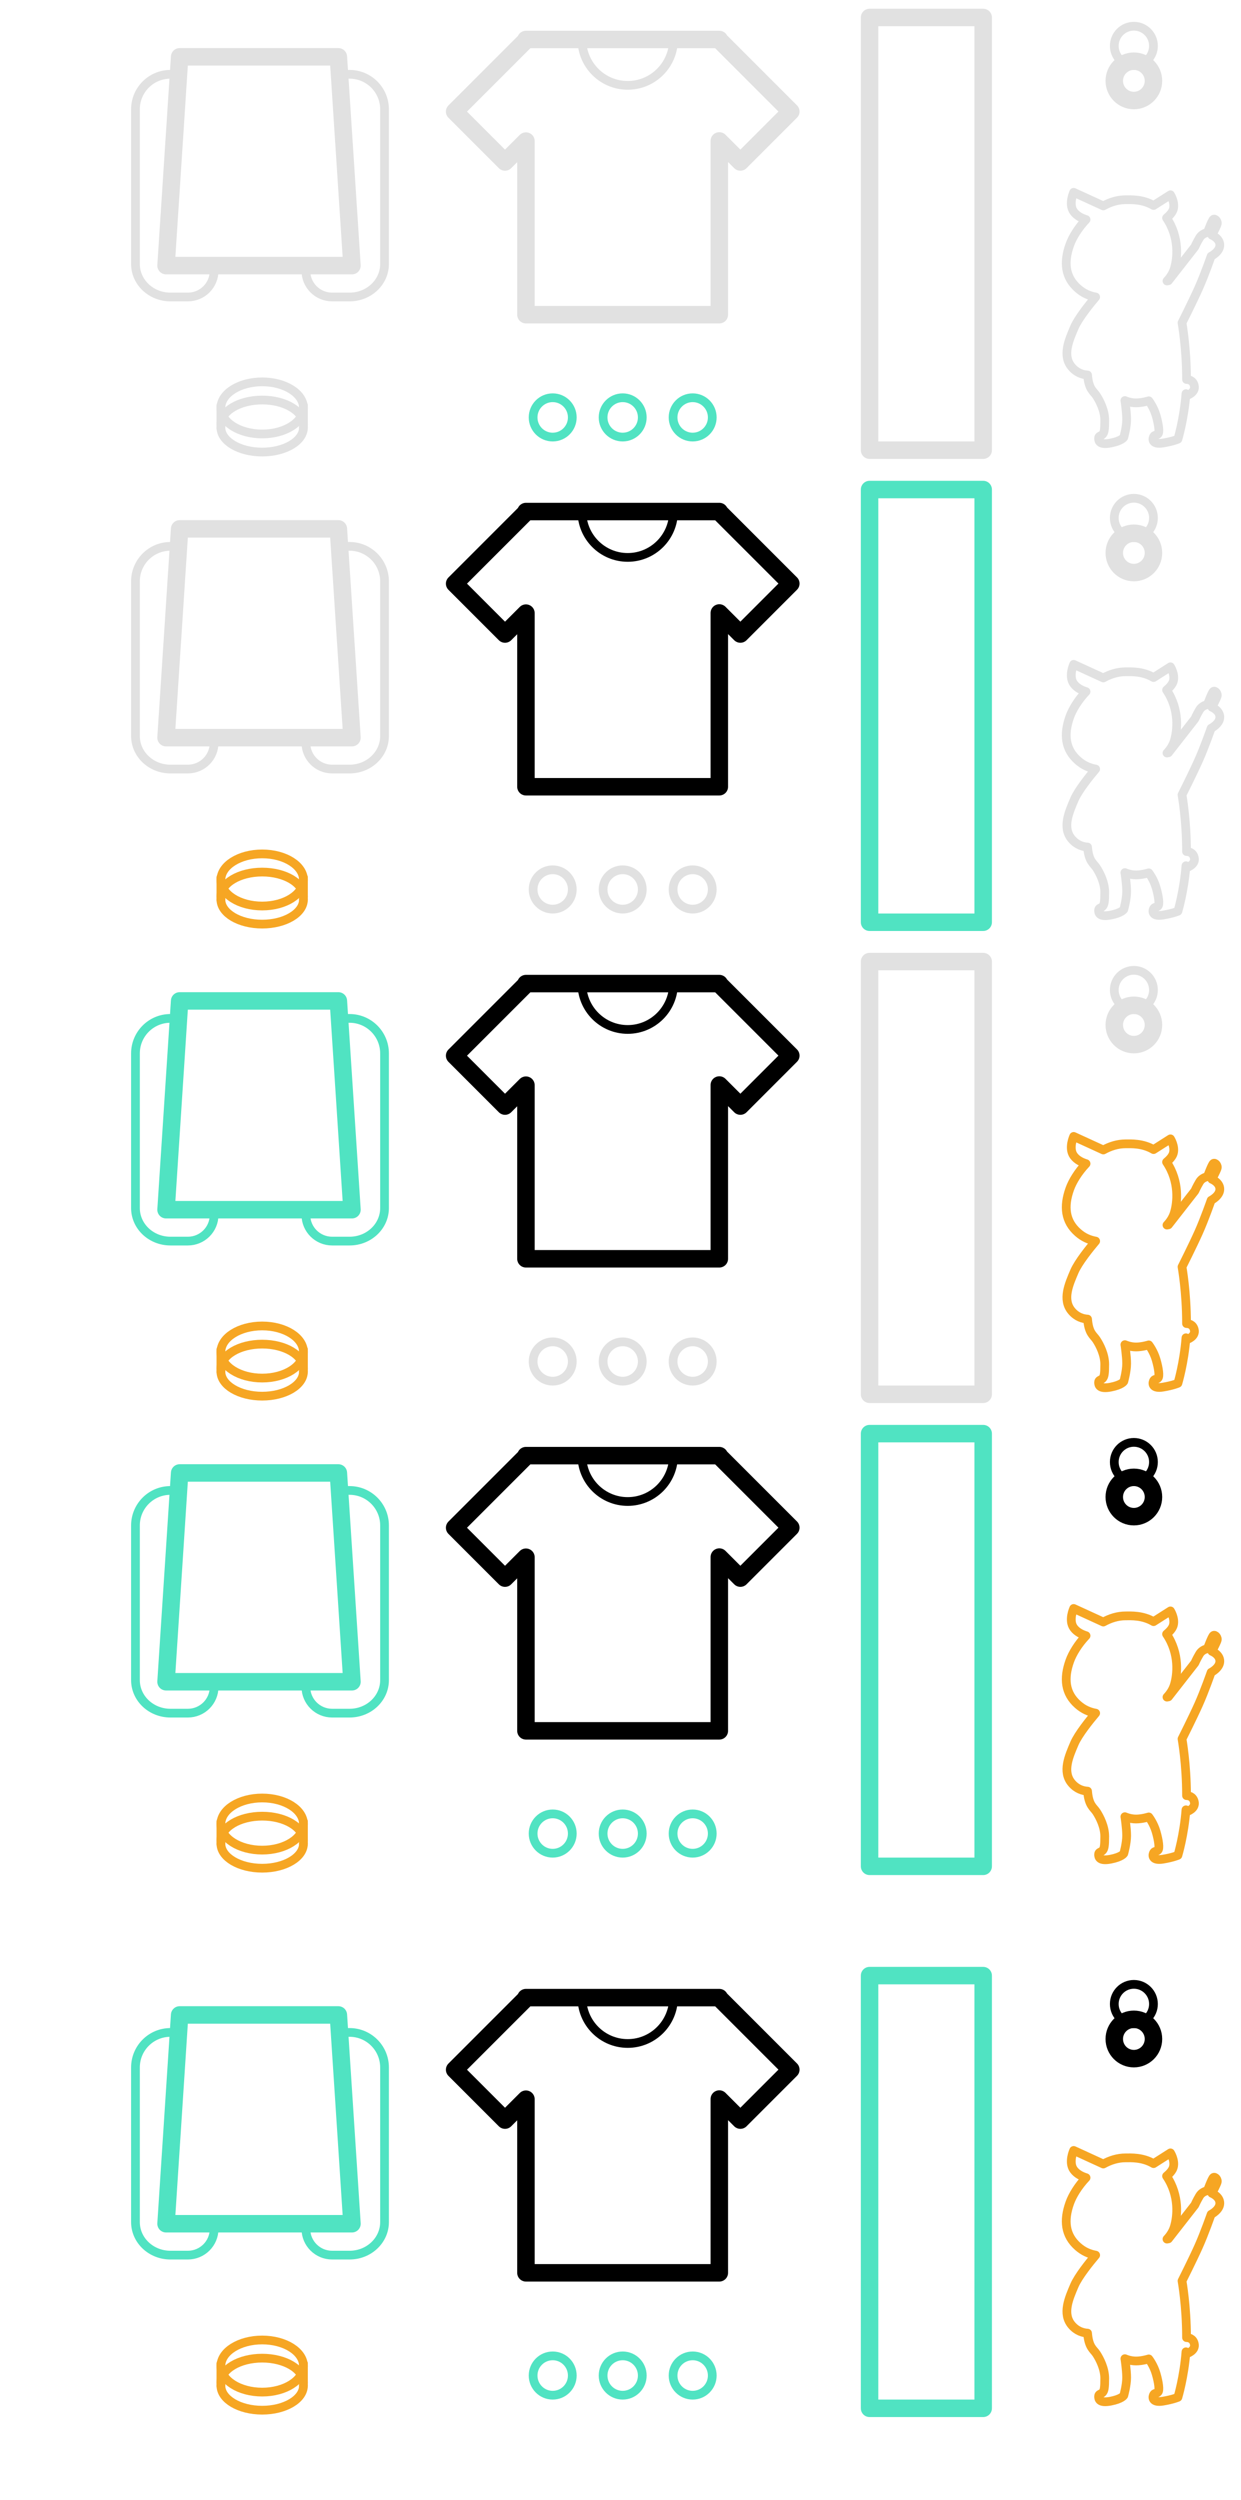 <?xml version="1.0" encoding="UTF-8" standalone="no"?>
<svg width="284px" height="572px" viewBox="0 0 284 572" version="1.1" xmlns="http://www.w3.org/2000/svg" xmlns:xlink="http://www.w3.org/1999/xlink">
    <!-- Generator: Sketch 39.1 (31720) - http://www.bohemiancoding.com/sketch -->
    <title>wo-august-2-purchases</title>
    <desc>Created with Sketch.</desc>
    <defs></defs>
    <g id="Home" stroke="none" stroke-width="1" fill="none" fill-rule="evenodd" stroke-linecap="round" stroke-linejoin="round">
        <g id="wo-august-2-purchases">
            <g id="Bracelet" opacity="0.12" transform="translate(50, 87)" stroke="#000000" stroke-width="2">
                <path d="M19.444,5.765 L19.444,10.847" id="Line"></path>
                <path d="M0.556,5.765 L0.556,10.847" id="Line"></path>
                <path d="M0.556,10.816 C0.556,13.916 4.784,16.429 10,16.429 C15.216,16.429 19.444,13.916 19.444,10.816" id="Oval-6"></path>
                <path d="M19.444,10.134 C19.444,7.034 15.216,4.521 10,4.521 C4.784,4.521 0.556,7.034 0.556,10.134" id="Oval-6"></path>
                <ellipse id="Oval-6" cx="10" cy="6.327" rx="9.444" ry="5.963"></ellipse>
            </g>
            <rect id="Towel" stroke="#000000" stroke-width="4" opacity="0.12" x="199" y="4" width="26" height="99"></rect>
            <path d="M271.404,90.069 C270.963,95.834 269.564,100.482 269.564,100.482 C269.564,100.482 268.419,100.983 266.147,101.359 C263.875,101.735 263.683,100.691 263.936,100.031 C264.188,99.371 264.579,99.726 264.996,99.319 C265.414,98.912 265.151,97.078 264.579,95.096 C264.007,93.115 262.894,91.698 262.894,91.698 C262.894,91.698 261.402,92.173 259.978,92.173 C258.554,92.173 257.428,91.642 257.428,91.642 C257.428,91.642 257.831,94.194 257.831,95.982 C257.831,97.769 257.176,100.073 257.176,100.073 C257.176,100.073 256.683,100.879 254.152,101.366 C251.62,101.852 251.408,100.906 251.408,100.303 C251.408,99.699 251.884,99.814 252.291,99.409 C252.698,99.004 252.817,98.334 252.817,96.137 C252.817,93.94 251.704,91.735 250.906,90.519 C250.216,89.467 249.156,89.08 248.884,85.797 C247.825,85.734 246.434,85.344 245.266,83.977 C243.038,81.371 244.639,77.781 245.865,74.912 C246.774,72.783 249.431,69.506 250.742,67.956 C249.196,67.674 247.9,67.073 246.681,66.002 C243.74,63.421 243.381,60.026 244.816,56.012 C245.434,54.282 246.751,52.127 248.542,50.235 C247.659,49.967 246.438,49.434 245.709,48.417 C244.468,46.688 245.709,44 245.709,44 L252.495,47.109 C254.064,46.24 255.785,45.697 257.588,45.697 C258.78,45.697 261.454,45.525 263.991,47.018 L267.854,44.558 C267.854,44.558 268.923,46.251 268.522,47.815 C268.324,48.588 267.622,49.322 266.963,49.867 C269.985,54.358 269.443,59.202 268.736,61.496 C268.468,62.365 267.945,63.352 267.059,64.284 L267.388,64.225 L273.436,56.481 C273.436,56.481 273.841,55.55 274.498,54.443 C275.156,53.336 276.324,53.219 276.324,53.219 C276.324,53.219 277.341,50.429 277.694,50.178 C278.046,49.928 278.765,50.638 278.527,51.325 C278.289,52.012 277.341,53.808 277.341,53.808 C277.341,53.808 279.155,54.52 279.155,56.069 C279.155,57.619 277.161,58.619 277.161,58.619 C277.161,58.619 275.668,62.911 274.302,65.962 C272.936,69.013 270.503,73.845 270.503,73.845 C270.503,73.845 271.535,79.555 271.535,86.745 C271.535,86.771 271.535,86.796 271.535,86.822 C271.903,86.822 273.021,86.932 273.31,88.245 C273.659,89.824 271.652,90.465 271.652,90.465 L271.404,90.069 Z" id="Figure" stroke="#000000" stroke-width="2" opacity="0.12"></path>
            <g id="Magnets" transform="translate(122, 91)" stroke="#50E3C2" stroke-width="2">
                <ellipse id="Oval-4" cx="4.484" cy="4.5" rx="4.484" ry="4.5"></ellipse>
                <path d="M36.516,9 C38.992,9 41,6.985 41,4.5 C41,2.015 38.992,0 36.516,0 C34.039,0 32.031,2.015 32.031,4.5 C32.031,6.985 34.039,9 36.516,9 Z" id="Oval-4"></path>
                <path d="M20.5,9 C22.977,9 24.984,6.985 24.984,4.5 C24.984,2.015 22.977,0 20.5,0 C18.023,0 16.016,2.015 16.016,4.5 C16.016,6.985 18.023,9 20.5,9 Z" id="Oval-4"></path>
            </g>
            <g id="T-shirt" opacity="0.12" transform="translate(104, 9)" stroke="#000000">
                <path d="M60.614,23.241 L60.614,63 L16.359,63 L16.359,23.276 L11.573,28.061 L0.044,16.532 L16.359,0.218 L16.359,0.036 L60.614,0.036 L60.614,0.156 L76.974,16.516 L65.432,28.059 L60.614,23.241 Z" id="Combined-Shape" stroke-width="4"></path>
                <path d="M39.651,10.53 C45.44,10.53 50.133,5.831 50.133,0.036 C50.133,0.036 29.17,0.036 29.17,0.036 C29.17,5.831 33.862,10.53 39.651,10.53 Z" id="Oval-5" stroke-width="2"></path>
            </g>
            <g id="Keyring" opacity="0.12" transform="translate(255, 6)" stroke="#000000">
                <ellipse id="Oval-4" stroke-width="2" cx="4.484" cy="4.5" rx="4.484" ry="4.5"></ellipse>
                <ellipse id="Oval-4" stroke-width="4" cx="4.484" cy="12.5" rx="4.484" ry="4.5"></ellipse>
            </g>
            <g id="Bracelet" transform="translate(50, 195)" stroke="#F6A623" stroke-width="2">
                <path d="M19.444,5.765 L19.444,10.847" id="Line"></path>
                <path d="M0.556,5.765 L0.556,10.847" id="Line"></path>
                <path d="M0.556,10.816 C0.556,13.916 4.784,16.429 10,16.429 C15.216,16.429 19.444,13.916 19.444,10.816" id="Oval-6"></path>
                <path d="M19.444,10.134 C19.444,7.034 15.216,4.521 10,4.521 C4.784,4.521 0.556,7.034 0.556,10.134" id="Oval-6"></path>
                <ellipse id="Oval-6" cx="10" cy="6.327" rx="9.444" ry="5.963"></ellipse>
            </g>
            <rect id="Towel" stroke="#50E3C2" stroke-width="4" x="199" y="112" width="26" height="99"></rect>
            <path d="M271.404,198.069 C270.963,203.834 269.564,208.482 269.564,208.482 C269.564,208.482 268.419,208.983 266.147,209.359 C263.875,209.735 263.683,208.691 263.936,208.031 C264.188,207.371 264.579,207.726 264.996,207.319 C265.414,206.912 265.151,205.078 264.579,203.096 C264.007,201.115 262.894,199.698 262.894,199.698 C262.894,199.698 261.402,200.173 259.978,200.173 C258.554,200.173 257.428,199.642 257.428,199.642 C257.428,199.642 257.831,202.194 257.831,203.982 C257.831,205.769 257.176,208.073 257.176,208.073 C257.176,208.073 256.683,208.879 254.152,209.366 C251.62,209.852 251.408,208.906 251.408,208.303 C251.408,207.699 251.884,207.814 252.291,207.409 C252.698,207.004 252.817,206.334 252.817,204.137 C252.817,201.94 251.704,199.735 250.906,198.519 C250.216,197.467 249.156,197.08 248.884,193.797 C247.825,193.734 246.434,193.344 245.266,191.977 C243.038,189.371 244.639,185.781 245.865,182.912 C246.774,180.783 249.431,177.506 250.742,175.956 C249.196,175.674 247.9,175.073 246.681,174.002 C243.74,171.421 243.381,168.026 244.816,164.012 C245.434,162.282 246.751,160.127 248.542,158.235 C247.659,157.967 246.438,157.434 245.709,156.417 C244.468,154.688 245.709,152 245.709,152 L252.495,155.109 C254.064,154.24 255.785,153.697 257.588,153.697 C258.78,153.697 261.454,153.525 263.991,155.018 L267.854,152.558 C267.854,152.558 268.923,154.251 268.522,155.815 C268.324,156.588 267.622,157.322 266.963,157.867 C269.985,162.358 269.443,167.202 268.736,169.496 C268.468,170.365 267.945,171.352 267.059,172.284 L267.388,172.225 L273.436,164.481 C273.436,164.481 273.841,163.55 274.498,162.443 C275.156,161.336 276.324,161.219 276.324,161.219 C276.324,161.219 277.341,158.429 277.694,158.178 C278.046,157.928 278.765,158.638 278.527,159.325 C278.289,160.012 277.341,161.808 277.341,161.808 C277.341,161.808 279.155,162.52 279.155,164.069 C279.155,165.619 277.161,166.619 277.161,166.619 C277.161,166.619 275.668,170.911 274.302,173.962 C272.936,177.013 270.503,181.845 270.503,181.845 C270.503,181.845 271.535,187.555 271.535,194.745 C271.535,194.771 271.535,194.796 271.535,194.822 C271.903,194.822 273.021,194.932 273.31,196.245 C273.659,197.824 271.652,198.465 271.652,198.465 L271.404,198.069 Z" id="Figure" stroke="#000000" stroke-width="2" opacity="0.12"></path>
            <g id="Magnets" opacity="0.12" transform="translate(122, 199)" stroke="#000000" stroke-width="2">
                <ellipse id="Oval-4" cx="4.484" cy="4.5" rx="4.484" ry="4.5"></ellipse>
                <path d="M36.516,9 C38.992,9 41,6.985 41,4.5 C41,2.015 38.992,0 36.516,0 C34.039,0 32.031,2.015 32.031,4.5 C32.031,6.985 34.039,9 36.516,9 Z" id="Oval-4"></path>
                <path d="M20.5,9 C22.977,9 24.984,6.985 24.984,4.5 C24.984,2.015 22.977,0 20.5,0 C18.023,0 16.016,2.015 16.016,4.5 C16.016,6.985 18.023,9 20.5,9 Z" id="Oval-4"></path>
            </g>
            <g id="T-shirt" transform="translate(104, 117)" stroke="#000000">
                <path d="M60.614,23.241 L60.614,63 L16.359,63 L16.359,23.276 L11.573,28.061 L0.044,16.532 L16.359,0.218 L16.359,0.036 L60.614,0.036 L60.614,0.156 L76.974,16.516 L65.432,28.059 L60.614,23.241 Z" id="Combined-Shape" stroke-width="4"></path>
                <path d="M39.651,10.53 C45.44,10.53 50.133,5.831 50.133,0.036 C50.133,0.036 29.17,0.036 29.17,0.036 C29.17,5.831 33.862,10.53 39.651,10.53 Z" id="Oval-5" stroke-width="2"></path>
            </g>
            <g id="Keyring" opacity="0.12" transform="translate(255, 114)" stroke="#000000">
                <ellipse id="Oval-4" stroke-width="2" cx="4.484" cy="4.5" rx="4.484" ry="4.5"></ellipse>
                <ellipse id="Oval-4" stroke-width="4" cx="4.484" cy="12.5" rx="4.484" ry="4.5"></ellipse>
            </g>
            <g id="Bracelet" transform="translate(50, 303)" stroke="#F6A623" stroke-width="2">
                <path d="M19.444,5.765 L19.444,10.847" id="Line"></path>
                <path d="M0.556,5.765 L0.556,10.847" id="Line"></path>
                <path d="M0.556,10.816 C0.556,13.916 4.784,16.429 10,16.429 C15.216,16.429 19.444,13.916 19.444,10.816" id="Oval-6"></path>
                <path d="M19.444,10.134 C19.444,7.034 15.216,4.521 10,4.521 C4.784,4.521 0.556,7.034 0.556,10.134" id="Oval-6"></path>
                <ellipse id="Oval-6" cx="10" cy="6.327" rx="9.444" ry="5.963"></ellipse>
            </g>
            <rect id="Towel" stroke="#000000" stroke-width="4" opacity="0.12" x="199" y="220" width="26" height="99"></rect>
            <path d="M271.404,306.069 C270.963,311.834 269.564,316.482 269.564,316.482 C269.564,316.482 268.419,316.983 266.147,317.359 C263.875,317.735 263.683,316.691 263.936,316.031 C264.188,315.371 264.579,315.726 264.996,315.319 C265.414,314.912 265.151,313.078 264.579,311.096 C264.007,309.115 262.894,307.698 262.894,307.698 C262.894,307.698 261.402,308.173 259.978,308.173 C258.554,308.173 257.428,307.642 257.428,307.642 C257.428,307.642 257.831,310.194 257.831,311.982 C257.831,313.769 257.176,316.073 257.176,316.073 C257.176,316.073 256.683,316.879 254.152,317.366 C251.62,317.852 251.408,316.906 251.408,316.303 C251.408,315.699 251.884,315.814 252.291,315.409 C252.698,315.004 252.817,314.334 252.817,312.137 C252.817,309.94 251.704,307.735 250.906,306.519 C250.216,305.467 249.156,305.08 248.884,301.797 C247.825,301.734 246.434,301.344 245.266,299.977 C243.038,297.371 244.639,293.781 245.865,290.912 C246.774,288.783 249.431,285.506 250.742,283.956 C249.196,283.674 247.9,283.073 246.681,282.002 C243.74,279.421 243.381,276.026 244.816,272.012 C245.434,270.282 246.751,268.127 248.542,266.235 C247.659,265.967 246.438,265.434 245.709,264.417 C244.468,262.688 245.709,260 245.709,260 L252.495,263.109 C254.064,262.24 255.785,261.697 257.588,261.697 C258.78,261.697 261.454,261.525 263.991,263.018 L267.854,260.558 C267.854,260.558 268.923,262.251 268.522,263.815 C268.324,264.588 267.622,265.322 266.963,265.867 C269.985,270.358 269.443,275.202 268.736,277.496 C268.468,278.365 267.945,279.352 267.059,280.284 L267.388,280.225 L273.436,272.481 C273.436,272.481 273.841,271.55 274.498,270.443 C275.156,269.336 276.324,269.219 276.324,269.219 C276.324,269.219 277.341,266.429 277.694,266.178 C278.046,265.928 278.765,266.638 278.527,267.325 C278.289,268.012 277.341,269.808 277.341,269.808 C277.341,269.808 279.155,270.52 279.155,272.069 C279.155,273.619 277.161,274.619 277.161,274.619 C277.161,274.619 275.668,278.911 274.302,281.962 C272.936,285.013 270.503,289.845 270.503,289.845 C270.503,289.845 271.535,295.555 271.535,302.745 C271.535,302.771 271.535,302.796 271.535,302.822 C271.903,302.822 273.021,302.932 273.31,304.245 C273.659,305.824 271.652,306.465 271.652,306.465 L271.404,306.069 Z" id="Figure" stroke="#F6A623" stroke-width="2"></path>
            <g id="Magnets" opacity="0.12" transform="translate(122, 307)" stroke="#000000" stroke-width="2">
                <ellipse id="Oval-4" cx="4.484" cy="4.5" rx="4.484" ry="4.5"></ellipse>
                <path d="M36.516,9 C38.992,9 41,6.985 41,4.5 C41,2.015 38.992,0 36.516,0 C34.039,0 32.031,2.015 32.031,4.5 C32.031,6.985 34.039,9 36.516,9 Z" id="Oval-4"></path>
                <path d="M20.5,9 C22.977,9 24.984,6.985 24.984,4.5 C24.984,2.015 22.977,0 20.5,0 C18.023,0 16.016,2.015 16.016,4.5 C16.016,6.985 18.023,9 20.5,9 Z" id="Oval-4"></path>
            </g>
            <g id="T-shirt" transform="translate(104, 225)" stroke="#000000">
                <path d="M60.614,23.241 L60.614,63 L16.359,63 L16.359,23.276 L11.573,28.061 L0.044,16.532 L16.359,0.218 L16.359,0.036 L60.614,0.036 L60.614,0.156 L76.974,16.516 L65.432,28.059 L60.614,23.241 Z" id="Combined-Shape" stroke-width="4"></path>
                <path d="M39.651,10.53 C45.44,10.53 50.133,5.831 50.133,0.036 C50.133,0.036 29.17,0.036 29.17,0.036 C29.17,5.831 33.862,10.53 39.651,10.53 Z" id="Oval-5" stroke-width="2"></path>
            </g>
            <g id="Keyring" opacity="0.12" transform="translate(255, 222)" stroke="#000000">
                <ellipse id="Oval-4" stroke-width="2" cx="4.484" cy="4.5" rx="4.484" ry="4.5"></ellipse>
                <ellipse id="Oval-4" stroke-width="4" cx="4.484" cy="12.5" rx="4.484" ry="4.5"></ellipse>
            </g>
            <g id="Bracelet" transform="translate(50, 411)" stroke="#F6A623" stroke-width="2">
                <path d="M19.444,5.765 L19.444,10.847" id="Line"></path>
                <path d="M0.556,5.765 L0.556,10.847" id="Line"></path>
                <path d="M0.556,10.816 C0.556,13.916 4.784,16.429 10,16.429 C15.216,16.429 19.444,13.916 19.444,10.816" id="Oval-6"></path>
                <path d="M19.444,10.134 C19.444,7.034 15.216,4.521 10,4.521 C4.784,4.521 0.556,7.034 0.556,10.134" id="Oval-6"></path>
                <ellipse id="Oval-6" cx="10" cy="6.327" rx="9.444" ry="5.963"></ellipse>
            </g>
            <rect id="Towel" stroke="#50E3C2" stroke-width="4" x="199" y="328" width="26" height="99"></rect>
            <path d="M271.404,414.069 C270.963,419.834 269.564,424.482 269.564,424.482 C269.564,424.482 268.419,424.983 266.147,425.359 C263.875,425.735 263.683,424.691 263.936,424.031 C264.188,423.371 264.579,423.726 264.996,423.319 C265.414,422.912 265.151,421.078 264.579,419.096 C264.007,417.115 262.894,415.698 262.894,415.698 C262.894,415.698 261.402,416.173 259.978,416.173 C258.554,416.173 257.428,415.642 257.428,415.642 C257.428,415.642 257.831,418.194 257.831,419.982 C257.831,421.769 257.176,424.073 257.176,424.073 C257.176,424.073 256.683,424.879 254.152,425.366 C251.62,425.852 251.408,424.906 251.408,424.303 C251.408,423.699 251.884,423.814 252.291,423.409 C252.698,423.004 252.817,422.334 252.817,420.137 C252.817,417.94 251.704,415.735 250.906,414.519 C250.216,413.467 249.156,413.08 248.884,409.797 C247.825,409.734 246.434,409.344 245.266,407.977 C243.038,405.371 244.639,401.781 245.865,398.912 C246.774,396.783 249.431,393.506 250.742,391.956 C249.196,391.674 247.9,391.073 246.681,390.002 C243.74,387.421 243.381,384.026 244.816,380.012 C245.434,378.282 246.751,376.127 248.542,374.235 C247.659,373.967 246.438,373.434 245.709,372.417 C244.468,370.688 245.709,368 245.709,368 L252.495,371.109 C254.064,370.24 255.785,369.697 257.588,369.697 C258.78,369.697 261.454,369.525 263.991,371.018 L267.854,368.558 C267.854,368.558 268.923,370.251 268.522,371.815 C268.324,372.588 267.622,373.322 266.963,373.867 C269.985,378.358 269.443,383.202 268.736,385.496 C268.468,386.365 267.945,387.352 267.059,388.284 L267.388,388.225 L273.436,380.481 C273.436,380.481 273.841,379.55 274.498,378.443 C275.156,377.336 276.324,377.219 276.324,377.219 C276.324,377.219 277.341,374.429 277.694,374.178 C278.046,373.928 278.765,374.638 278.527,375.325 C278.289,376.012 277.341,377.808 277.341,377.808 C277.341,377.808 279.155,378.52 279.155,380.069 C279.155,381.619 277.161,382.619 277.161,382.619 C277.161,382.619 275.668,386.911 274.302,389.962 C272.936,393.013 270.503,397.845 270.503,397.845 C270.503,397.845 271.535,403.555 271.535,410.745 C271.535,410.771 271.535,410.796 271.535,410.822 C271.903,410.822 273.021,410.932 273.31,412.245 C273.659,413.824 271.652,414.465 271.652,414.465 L271.404,414.069 Z" id="Figure" stroke="#F6A623" stroke-width="2"></path>
            <g id="Magnets" transform="translate(122, 415)" stroke="#50E3C2" stroke-width="2">
                <ellipse id="Oval-4" cx="4.484" cy="4.5" rx="4.484" ry="4.5"></ellipse>
                <path d="M36.516,9 C38.992,9 41,6.985 41,4.5 C41,2.015 38.992,0 36.516,0 C34.039,0 32.031,2.015 32.031,4.5 C32.031,6.985 34.039,9 36.516,9 Z" id="Oval-4"></path>
                <path d="M20.5,9 C22.977,9 24.984,6.985 24.984,4.5 C24.984,2.015 22.977,0 20.5,0 C18.023,0 16.016,2.015 16.016,4.5 C16.016,6.985 18.023,9 20.5,9 Z" id="Oval-4"></path>
            </g>
            <g id="T-shirt" transform="translate(104, 333)" stroke="#000000">
                <path d="M60.614,23.241 L60.614,63 L16.359,63 L16.359,23.276 L11.573,28.061 L0.044,16.532 L16.359,0.218 L16.359,0.036 L60.614,0.036 L60.614,0.156 L76.974,16.516 L65.432,28.059 L60.614,23.241 Z" id="Combined-Shape" stroke-width="4"></path>
                <path d="M39.651,10.53 C45.44,10.53 50.133,5.831 50.133,0.036 C50.133,0.036 29.17,0.036 29.17,0.036 C29.17,5.831 33.862,10.53 39.651,10.53 Z" id="Oval-5" stroke-width="2"></path>
            </g>
            <g id="Keyring" transform="translate(255, 330)" stroke="#000000">
                <ellipse id="Oval-4" stroke-width="2" cx="4.484" cy="4.5" rx="4.484" ry="4.5"></ellipse>
                <ellipse id="Oval-4" stroke-width="4" cx="4.484" cy="12.5" rx="4.484" ry="4.5"></ellipse>
            </g>
            <g id="Bracelet" transform="translate(50, 535)" stroke="#F6A623" stroke-width="2">
                <path d="M19.444,5.765 L19.444,10.847" id="Line"></path>
                <path d="M0.556,5.765 L0.556,10.847" id="Line"></path>
                <path d="M0.556,10.816 C0.556,13.916 4.784,16.429 10,16.429 C15.216,16.429 19.444,13.916 19.444,10.816" id="Oval-6"></path>
                <path d="M19.444,10.134 C19.444,7.034 15.216,4.521 10,4.521 C4.784,4.521 0.556,7.034 0.556,10.134" id="Oval-6"></path>
                <ellipse id="Oval-6" cx="10" cy="6.327" rx="9.444" ry="5.963"></ellipse>
            </g>
            <rect id="Towel" stroke="#50E3C2" stroke-width="4" x="199" y="452" width="26" height="99"></rect>
            <path d="M271.404,538.069 C270.963,543.834 269.564,548.482 269.564,548.482 C269.564,548.482 268.419,548.983 266.147,549.359 C263.875,549.735 263.683,548.691 263.936,548.031 C264.188,547.371 264.579,547.726 264.996,547.319 C265.414,546.912 265.151,545.078 264.579,543.096 C264.007,541.115 262.894,539.698 262.894,539.698 C262.894,539.698 261.402,540.173 259.978,540.173 C258.554,540.173 257.428,539.642 257.428,539.642 C257.428,539.642 257.831,542.194 257.831,543.982 C257.831,545.769 257.176,548.073 257.176,548.073 C257.176,548.073 256.683,548.879 254.152,549.366 C251.62,549.852 251.408,548.906 251.408,548.303 C251.408,547.699 251.884,547.814 252.291,547.409 C252.698,547.004 252.817,546.334 252.817,544.137 C252.817,541.94 251.704,539.735 250.906,538.519 C250.216,537.467 249.156,537.08 248.884,533.797 C247.825,533.734 246.434,533.344 245.266,531.977 C243.038,529.371 244.639,525.781 245.865,522.912 C246.774,520.783 249.431,517.506 250.742,515.956 C249.196,515.674 247.9,515.073 246.681,514.002 C243.74,511.421 243.381,508.026 244.816,504.012 C245.434,502.282 246.751,500.127 248.542,498.235 C247.659,497.967 246.438,497.434 245.709,496.417 C244.468,494.688 245.709,492 245.709,492 L252.495,495.109 C254.064,494.24 255.785,493.697 257.588,493.697 C258.78,493.697 261.454,493.525 263.991,495.018 L267.854,492.558 C267.854,492.558 268.923,494.251 268.522,495.815 C268.324,496.588 267.622,497.322 266.963,497.867 C269.985,502.358 269.443,507.202 268.736,509.496 C268.468,510.365 267.945,511.352 267.059,512.284 L267.388,512.225 L273.436,504.481 C273.436,504.481 273.841,503.55 274.498,502.443 C275.156,501.336 276.324,501.219 276.324,501.219 C276.324,501.219 277.341,498.429 277.694,498.178 C278.046,497.928 278.765,498.638 278.527,499.325 C278.289,500.012 277.341,501.808 277.341,501.808 C277.341,501.808 279.155,502.52 279.155,504.069 C279.155,505.619 277.161,506.619 277.161,506.619 C277.161,506.619 275.668,510.911 274.302,513.962 C272.936,517.013 270.503,521.845 270.503,521.845 C270.503,521.845 271.535,527.555 271.535,534.745 C271.535,534.771 271.535,534.796 271.535,534.822 C271.903,534.822 273.021,534.932 273.31,536.245 C273.659,537.824 271.652,538.465 271.652,538.465 L271.404,538.069 Z" id="Figure" stroke="#F6A623" stroke-width="2"></path>
            <g id="Magnets" transform="translate(122, 539)" stroke="#50E3C2" stroke-width="2">
                <ellipse id="Oval-4" cx="4.484" cy="4.5" rx="4.484" ry="4.5"></ellipse>
                <path d="M36.516,9 C38.992,9 41,6.985 41,4.5 C41,2.015 38.992,0 36.516,0 C34.039,0 32.031,2.015 32.031,4.5 C32.031,6.985 34.039,9 36.516,9 Z" id="Oval-4"></path>
                <path d="M20.5,9 C22.977,9 24.984,6.985 24.984,4.5 C24.984,2.015 22.977,0 20.5,0 C18.023,0 16.016,2.015 16.016,4.5 C16.016,6.985 18.023,9 20.5,9 Z" id="Oval-4"></path>
            </g>
            <g id="T-shirt" transform="translate(104, 457)" stroke="#000000">
                <path d="M60.614,23.241 L60.614,63 L16.359,63 L16.359,23.276 L11.573,28.061 L0.044,16.532 L16.359,0.218 L16.359,0.036 L60.614,0.036 L60.614,0.156 L76.974,16.516 L65.432,28.059 L60.614,23.241 Z" id="Combined-Shape" stroke-width="4" fill-opacity="0.003" fill="#50E3C2"></path>
                <path d="M39.651,10.53 C45.44,10.53 50.133,5.831 50.133,0.036 C50.133,0.036 29.17,0.036 29.17,0.036 C29.17,5.831 33.862,10.53 39.651,10.53 Z" id="Oval-5" stroke-width="2"></path>
            </g>
            <g id="Keyring" transform="translate(255, 454)" stroke="#000000">
                <ellipse id="Oval-4" stroke-width="2" cx="4.484" cy="4.5" rx="4.484" ry="4.5"></ellipse>
                <ellipse id="Oval-4" stroke-width="4" cx="4.484" cy="12.5" rx="4.484" ry="4.5"></ellipse>
            </g>
            <g id="Bag" transform="translate(31, 461)" stroke="#50E3C2">
                <path d="M47,4 L49,4 C53.418,4 57,7.588 57,12.009 L57,47.392 L57,47.392 C57,51.567 53.424,54.951 48.997,54.951 L47.682,54.951 L45.006,54.951 C41.689,54.951 39,52.266 39,48.957" id="Rectangle" stroke-width="2"></path>
                <path d="M8,4 L10,4 C14.418,4 18,7.588 18,12.009 L18,47.392 L18,47.392 C18,51.567 14.424,54.951 9.997,54.951 L8.682,54.951 L6.006,54.951 C2.689,54.951 0,52.266 0,48.957" id="Rectangle" stroke-width="2" transform="translate(9, 29.476) scale(-1, 1) translate(-9, -29.476) "></path>
                <polygon id="Rectangle-19" stroke-width="4" points="10.113 0 46.434 0 49.547 47.769 7 47.769"></polygon>
            </g>
            <g id="Bag" transform="translate(31, 337)" stroke="#50E3C2">
                <path d="M47,4 L49,4 C53.418,4 57,7.588 57,12.009 L57,47.392 L57,47.392 C57,51.567 53.424,54.951 48.997,54.951 L47.682,54.951 L45.006,54.951 C41.689,54.951 39,52.266 39,48.957" id="Rectangle" stroke-width="2"></path>
                <path d="M8,4 L10,4 C14.418,4 18,7.588 18,12.009 L18,47.392 L18,47.392 C18,51.567 14.424,54.951 9.997,54.951 L8.682,54.951 L6.006,54.951 C2.689,54.951 0,52.266 0,48.957" id="Rectangle" stroke-width="2" transform="translate(9, 29.476) scale(-1, 1) translate(-9, -29.476) "></path>
                <polygon id="Rectangle-19" stroke-width="4" points="10.113 0 46.434 0 49.547 47.769 7 47.769"></polygon>
            </g>
            <g id="Bag" transform="translate(31, 229)" stroke="#50E3C2">
                <path d="M47,4 L49,4 C53.418,4 57,7.588 57,12.009 L57,47.392 L57,47.392 C57,51.567 53.424,54.951 48.997,54.951 L47.682,54.951 L45.006,54.951 C41.689,54.951 39,52.266 39,48.957" id="Rectangle" stroke-width="2"></path>
                <path d="M8,4 L10,4 C14.418,4 18,7.588 18,12.009 L18,47.392 L18,47.392 C18,51.567 14.424,54.951 9.997,54.951 L8.682,54.951 L6.006,54.951 C2.689,54.951 0,52.266 0,48.957" id="Rectangle" stroke-width="2" transform="translate(9, 29.476) scale(-1, 1) translate(-9, -29.476) "></path>
                <polygon id="Rectangle-19" stroke-width="4" points="10.113 0 46.434 0 49.547 47.769 7 47.769"></polygon>
            </g>
            <g id="Bag" opacity="0.12" transform="translate(31, 121)" stroke="#000000">
                <path d="M47,4 L49,4 C53.418,4 57,7.588 57,12.009 L57,47.392 L57,47.392 C57,51.567 53.424,54.951 48.997,54.951 L47.682,54.951 L45.006,54.951 C41.689,54.951 39,52.266 39,48.957" id="Rectangle" stroke-width="2"></path>
                <path d="M8,4 L10,4 C14.418,4 18,7.588 18,12.009 L18,47.392 L18,47.392 C18,51.567 14.424,54.951 9.997,54.951 L8.682,54.951 L6.006,54.951 C2.689,54.951 0,52.266 0,48.957" id="Rectangle" stroke-width="2" transform="translate(9, 29.476) scale(-1, 1) translate(-9, -29.476) "></path>
                <polygon id="Rectangle-19" stroke-width="4" points="10.113 0 46.434 0 49.547 47.769 7 47.769"></polygon>
            </g>
            <g id="Bag" opacity="0.12" transform="translate(31, 13)" stroke="#000000">
                <path d="M47,4 L49,4 C53.418,4 57,7.588 57,12.009 L57,47.392 L57,47.392 C57,51.567 53.424,54.951 48.997,54.951 L47.682,54.951 L45.006,54.951 C41.689,54.951 39,52.266 39,48.957" id="Rectangle" stroke-width="2"></path>
                <path d="M8,4 L10,4 C14.418,4 18,7.588 18,12.009 L18,47.392 L18,47.392 C18,51.567 14.424,54.951 9.997,54.951 L8.682,54.951 L6.006,54.951 C2.689,54.951 0,52.266 0,48.957" id="Rectangle" stroke-width="2" transform="translate(9, 29.476) scale(-1, 1) translate(-9, -29.476) "></path>
                <polygon id="Rectangle-19" stroke-width="4" points="10.113 0 46.434 0 49.547 47.769 7 47.769"></polygon>
            </g>
        </g>
    </g>
</svg>